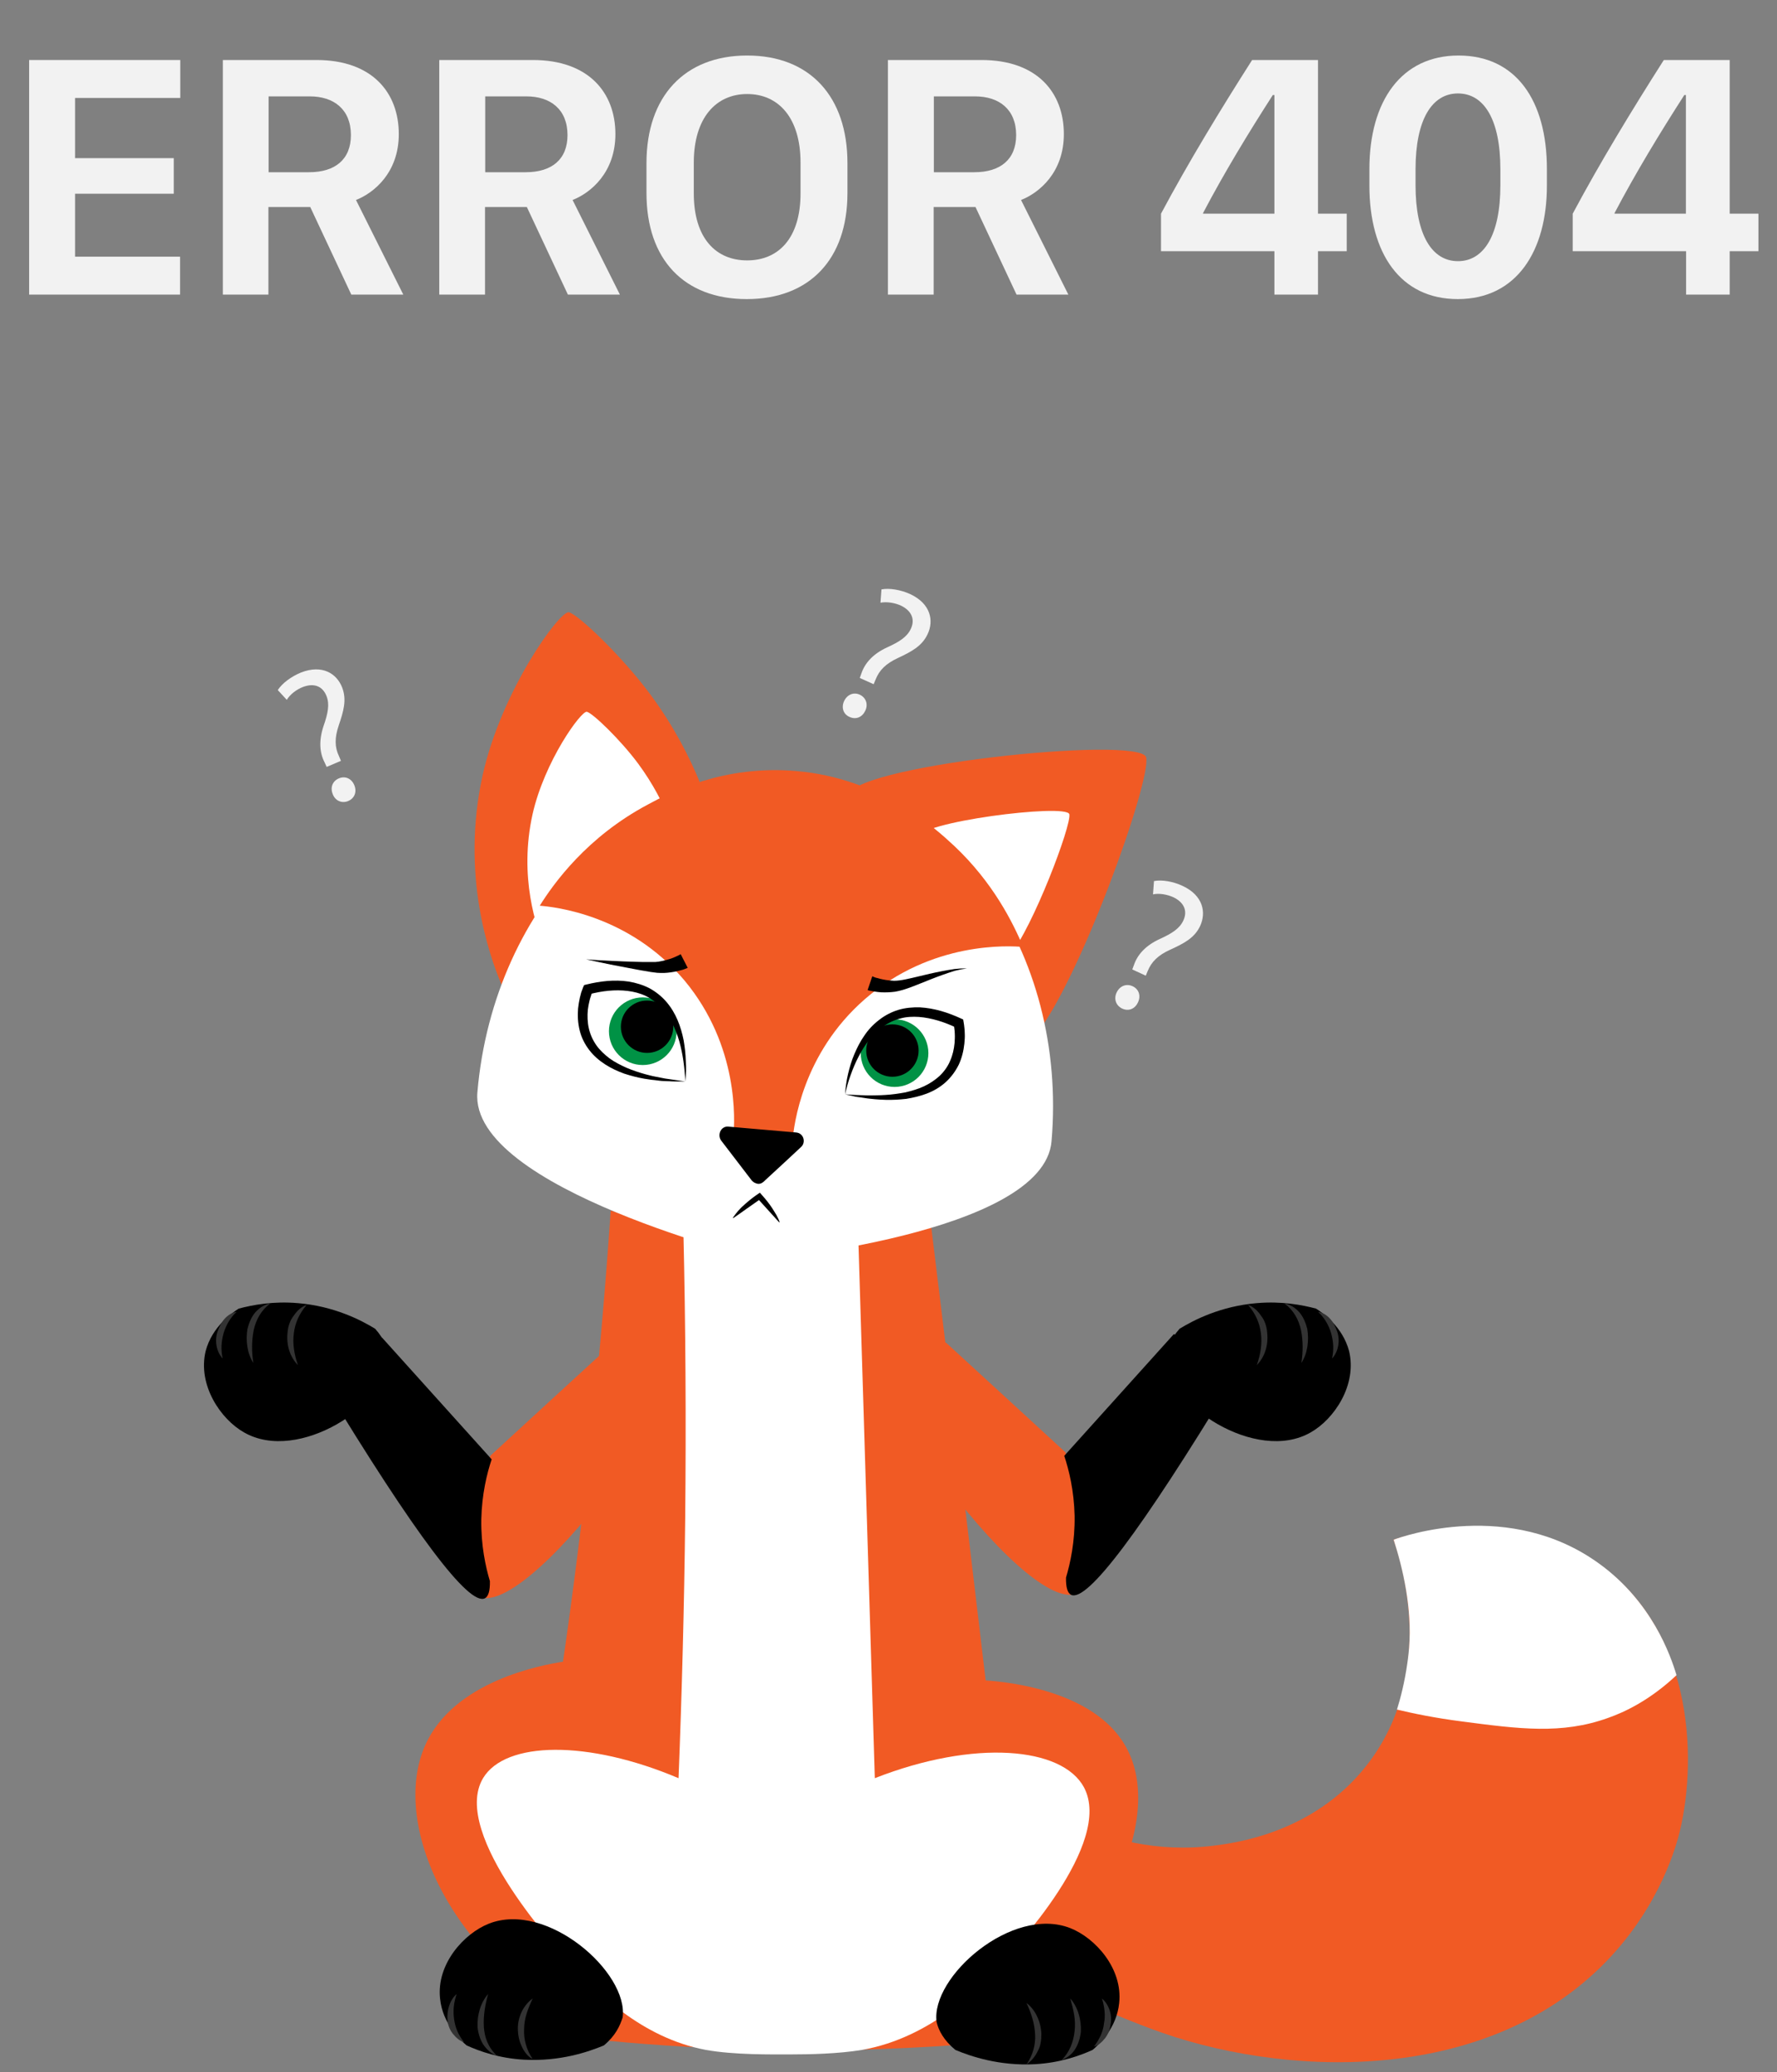 <?xml version="1.0" encoding="utf-8"?>
<!-- Generator: Adobe Illustrator 22.0.1, SVG Export Plug-In . SVG Version: 6.00 Build 0)  -->
<svg version="1.0" xmlns="http://www.w3.org/2000/svg" xmlns:xlink="http://www.w3.org/1999/xlink" x="0px" y="0px"
	 viewBox="0 0 909 1059.9" style="enable-background:new 0 0 909 1059.9;" xml:space="preserve">
<rect x="0" y="0" width="909" height="1059.9" fill="#808080" stroke="none"/>
<style type="text/css">
	.st0{fill:#F2F2F2;}
	.st1{fill:#F15A24;}
	.st2{fill:#FFFFFF;}
	.st3{fill:#333333;}
	.st4{fill:#009245;}
</style>
<g id="Слой_2">
	<g>
		<path class="st0" d="M167.1,392.3l-1.1-2.4c-2.5-4.8-3-11-0.5-18.5c2.3-6.6,3.2-11.2,1.5-15.4c-1.9-4.8-6.1-6.8-12-4.6
			c-3.4,1.3-6.7,3.9-8.3,6.6l-4.6-5c2.2-3.5,7-7,11.9-9c10.8-4.2,18.2,0.5,21,7.6c2.5,6.4,0.7,12.3-1.7,19.4
			c-2.2,6.5-2.1,11.2,0.1,15.8l1,2.4L167.1,392.3z M170.2,406.2c-1.4-3.5,0-6.8,3.3-8.1c3.3-1.3,6.5,0.3,7.8,3.7
			c1.3,3.3,0.1,6.6-3.3,8C174.7,411.1,171.4,409.5,170.2,406.2z"/>
	</g>
	<g>
		<path class="st0" d="M571.2,507.7c1.6-3.4,5-4.7,8.2-3.2c3.2,1.5,4.3,4.9,2.7,8.3c-1.5,3.2-4.7,4.7-8.1,3.1
			C570.7,514.3,569.7,510.8,571.2,507.7z M579.2,495.9l0.9-2.4c1.8-5.2,5.9-9.8,13-13.1c6.4-2.9,10.3-5.4,12.2-9.5
			c2.2-4.6,0.7-9.1-5-11.9c-3.3-1.5-7.4-2.2-10.5-1.5l0.5-6.8c4-0.8,9.9,0.2,14.7,2.5c10.5,4.9,12.1,13.6,8.9,20.5
			c-2.9,6.2-8.5,9-15.3,12.1c-6.2,2.8-9.6,6.2-11.5,10.9l-1,2.4L579.2,495.9z"/>
	</g>
	<g>
		<path class="st0" d="M431.8,358.6c1.6-3.4,5-4.7,8.1-3.2s4.3,4.9,2.7,8.2c-1.5,3.2-4.7,4.7-8.1,3.1
			C431.3,365.3,430.3,361.8,431.8,358.6z M439.8,346.8l0.9-2.5c1.8-5.2,5.9-9.8,13-13.1c6.4-2.9,10.3-5.4,12.2-9.5
			c2.2-4.6,0.7-9.1-5-11.9c-3.3-1.5-7.4-2.1-10.5-1.5l0.5-6.8c4-0.8,9.9,0.2,14.7,2.4c10.5,4.9,12.2,13.6,8.9,20.5
			c-2.9,6.2-8.4,9-15.2,12.2c-6.2,2.9-9.5,6.2-11.4,11l-1,2.4L439.8,346.8z"/>
	</g>
	<g>
		<path class="st0" d="M92.1,150.7H14.9v-120h77.3v19.4H38.4v30.8h50.5v18.2H38.4v32.2h53.7V150.7z"/>
		<path class="st0" d="M204,68.6c0,19.7-12.7,30.1-21.9,33.7l24.2,48.4h-26.6l-21-44.8h-21.4v44.8H114v-120h47.9
			C190.4,30.7,204,47.4,204,68.6z M158.1,88.1c13.4,0,21.4-6.6,21.4-19c0-13.2-8.8-19.8-21-19.8h-21.1v38.8H158.1z"/>
		<path class="st0" d="M314.8,68.6c0,19.7-12.7,30.1-21.9,33.7l24.2,48.4h-26.6l-21-44.8h-21.4v44.8h-23.4v-120h47.9
			C301.1,30.7,314.8,47.4,314.8,68.6z M268.9,88.1c13.4,0,21.4-6.6,21.4-19c0-13.2-8.8-19.8-21-19.8h-21.1v38.8H268.9z"/>
		<path class="st0" d="M330.7,83.4c0-34.1,19.5-55,51.5-55c32.2,0,51.3,21.1,51.3,55v15.4c0,33.8-19.4,54.2-51.5,54.2
			s-51.3-20.3-51.3-54.2V83.4z M354.9,98.9c0,23.1,11.4,34.3,27.3,34.3c15.9,0,27.3-11.2,27.3-34.3V83.2c0-23.1-11.4-35.1-27.3-35.1
			c-15.8,0-27.3,12-27.3,35.1V98.9z"/>
		<path class="st0" d="M544.2,68.6c0,19.7-12.7,30.1-21.9,33.7l24.2,48.4H520l-21-44.8h-21.4v44.8h-23.4v-120h47.9
			C530.6,30.7,544.2,47.4,544.2,68.6z M498.4,88.1c13.4,0,21.4-6.6,21.4-19c0-13.2-8.8-19.8-21-19.8h-21.1v38.8H498.4z"/>
		<path class="st0" d="M674.2,30.7v78.6h14.7v19.2h-14.7v22.2h-22.3v-22.2h-58v-19.2c14.1-26.4,30.3-53,46.6-78.6H674.2z
			 M651.9,109.3V48.6h-0.8c-12.3,19.1-25,40-35.7,60.4v0.3H651.9z"/>
		<path class="st0" d="M700.5,86.5c0-34.9,16.4-58.1,45.6-58.1c29.4,0,45.2,23,45.2,58.1v8.4c0,33.4-15.4,58.1-45.6,58.1
			c-29.3,0-45.2-23.3-45.2-58.1V86.5z M724.1,94.7c0,25.7,8.5,38.9,21.7,38.9c13.3,0,21.7-13.4,21.7-38.9v-8.1
			c0-25.5-8.4-38.8-21.7-38.8c-13.2,0-21.7,13.2-21.7,38.8V94.7z"/>
		<path class="st0" d="M884.8,30.7v78.6h14.7v19.2h-14.7v22.2h-22.3v-22.2h-58v-19.2c14.1-26.4,30.3-53,46.6-78.6H884.8z
			 M862.4,109.3V48.6h-0.8c-12.3,19.1-25,40-35.7,60.4v0.3H862.4z"/>
	</g>
</g>
<g id="Слой_1">
	<g id="хвост_1_">
		<path class="st1" d="M621,944.1c11-1.4,50.8-6.5,77.8-40.7c38.7-48.9,15.5-112.1,14-115.8c8-2.6,59.7-18.2,103.5,11.4
			c48.6,32.9,52.5,97.9,43,137.7c-1.5,6.1-9.5,37.6-37.7,66.7c-62.2,64.1-167,59.3-233.3,34.2c-26.8-10.2-71.2-27-82.4-67.5
			c-7-25,1.7-48.4,7.6-60.7C520.4,915.6,562.6,951.6,621,944.1z"/>
		<path class="st2" d="M714.6,874.5c1.8-5.8,3.9-13.8,5.3-23.7c0,0,0.6-4,0.9-7.9c1.6-20.2-3.2-40.7-7.9-55.3
			c4.9-1.8,59.4-21,105.2,12.3c26.9,19.5,36.4,46.7,39.5,57c-13.6,12.8-26.5,18.9-35.1,21.9c-23.6,8.5-45.5,5.6-74.5,1.8
			C733.9,878.8,722.5,876.4,714.6,874.5z"/>
	</g>
	<g id="туловище_1_">
		<path class="st1" d="M486.1,1046.3c-29.4,2-61.4,3-95.6,2.3c-28.2-0.7-54.8-2.3-79.8-4.7C231,1006.7,199.4,934,217.4,893
			c14.6-33.3,60.1-41.3,70.6-43c5.1-35.1,9.7-71.5,13.7-109c4.5-41.8,8-82.4,10.7-121.7c9.2,2.8,21.6,6.3,36.4,9.3
			c15.1,3.1,28.7,4.9,36.4,5.6c35.6,3.2,71.8-5.7,90.6-11.2c5,40.9,10,81.9,14.9,122.8c4.5,37.9,9,75.8,13.5,113.8
			c11.1,0.7,57.9,5.3,72.8,36C595.3,932,565.6,1003.3,486.1,1046.3z"/>
		<path class="st2" d="M440.9,1048.6c-12,2-26.9,2.3-36.4,2.3c-10.1,0-28.8,0.3-43.4-2.3c-33.5-6.3-56.3-30.3-68.4-43
			c-5.4-6-62.7-67.3-45.6-96c11.4-19,53.5-19.7,100,0c1.7-43.2,2.9-87.5,3.4-132.9c0.5-50,0.2-98.7-0.9-146.1
			c5.6,2.7,13.9,6.1,24.6,7.9c5.8,1,11.7,1.4,23.7,0.9c10.3-0.4,24.3-1.5,41.2-4.4c2.8,91.5,5.6,183.1,8.4,274.6
			c51-20,95.9-16,107,4.7c15.2,28.7-35.8,83-43.4,91C501.3,1016.3,476.7,1042.3,440.9,1048.6z"/>
		<path d="M308.9,1046.3c-7.9,3.3-22.5,8.3-40.8,7.3c-12.7-0.7-22.8-4.3-29.4-7.3c-3.2-2.7-12.3-11-13.6-24
			c-1.9-17.7,12.3-33.3,25-38.3c29.8-11.7,71.5,25,68.4,48C317.1,1036.3,314.9,1041.3,308.9,1046.3z"/>
	</g>
	<g id="лапки_1_">
		<path d="M191.9,679.7c-7.3-4.5-21.2-11.6-39.5-13.1c-12.6-1.1-23.2,0.9-30.3,2.8c-3.3,2.1-13.6,9.2-16.9,21.7
			c-4.2,17.4,7.7,34.9,19.6,41.6c27.9,16.1,74.1-14.5,74-37.9C198.8,690.8,196.9,685.3,191.9,679.7z"/>
		<g>
			<path class="st3" d="M152.4,698.3c-4.2-4.3-6-10.4-5.3-16.7c0.2-3,1.3-6.3,3.1-8.5c1.7-2.6,4.1-4.8,6.7-5.6
				c-3.8,4.4-6,9.3-6.6,14.6C149.6,687.4,150.5,692.8,152.4,698.3z"/>
		</g>
		<g>
			<path class="st3" d="M113.9,694.9c-3.3-3.5-4.2-9.3-2.6-13.8c0.8-2.3,1.9-4.6,3.6-6.5s3.7-3.1,6.2-3.6c-3.4,3.1-5.5,7-6.7,10.9
				C113.2,686.2,112.9,690.2,113.9,694.9z"/>
		</g>
		<g>
			<path class="st3" d="M129.6,697.2c-3.2-4.9-4-11.6-3-17.5c0.8-3,1.9-5.9,4-8.4c2-2.2,4.7-4.1,7.6-4.5c-4.6,3.4-7.2,8.2-8.4,13.5
				C128.7,685.8,128.7,691.5,129.6,697.2z"/>
		</g>
		<g>
			<path class="st3" d="M272.5,1022.3c-2.5,5.3-4.4,10.3-4.4,15.7c-0.3,5.3,1.3,10.7,4.4,15.3c-2.5-1.3-4.4-3.7-5.7-6.7
				c-1.3-2.7-1.9-6-1.9-9C264.9,1031.6,267.8,1025.6,272.5,1022.3z"/>
		</g>
		<g>
			<path class="st3" d="M233.6,1020c-1.6,4.7-1.9,8.7-1.3,13c0.6,4.3,2.2,8,5.1,11.7c-2.2-0.7-4.1-2.3-5.7-4.3c-1.6-2-2.5-4.3-2.8-7
				C228.5,1028.3,230.1,1023,233.6,1020z"/>
		</g>
		<g>
			<path class="st3" d="M249.7,1020c-1.6,5.7-2.5,11.3-2.2,16.7c0.3,5.3,2.2,10.7,6.6,14.7c-2.8-0.7-5.1-3-7-5.7
				c-1.6-2.7-2.5-5.7-2.8-8.7C244,1030.6,245.9,1024.3,249.7,1020z"/>
		</g>
		<path d="M488.7,1048.6c7.9,3.3,22.5,8.3,40.8,7.3c12.7-0.7,22.8-4.3,29.4-7.3c3.2-2.7,12.3-11,13.6-24c1.9-17.7-12.3-33.3-25-38.3
			c-29.8-11.7-71.5,25-68.4,48C480.1,1038.6,482.7,1043.6,488.7,1048.6z"/>
		<g>
			<path class="st3" d="M525.1,1024.6c4.4,3.3,7.3,9.3,7.6,15.7c0,3-0.3,6.3-1.9,9c-1.3,2.7-3.2,5-5.7,6.7c3.2-4.7,4.7-10,4.4-15.3
				C529.2,1035,527.6,1030,525.1,1024.6z"/>
		</g>
		<g>
			<path class="st3" d="M563.7,1022.3c3.5,3,5.4,8.3,4.4,13.3c-0.3,2.7-1.3,5-2.8,7c-1.6,2-3.5,3.7-5.7,4.3
				c2.8-3.7,4.7-7.7,5.1-11.7C565.6,1031,565,1026.6,563.7,1022.3z"/>
		</g>
		<g>
			<path class="st3" d="M547.5,1022.3c3.8,4.3,5.7,10.7,5.4,17c-0.3,3-1.3,6.3-2.8,8.7c-1.6,2.7-4.1,4.7-7,5.7c4.1-4,6-9.3,6.6-14.7
				C550.4,1033.3,549.1,1028,547.5,1022.3z"/>
		</g>
		<path class="st1" d="M312,688.5c-20.4,18.7-40.8,37.4-61.1,56.1c-11.9,35.6-16,66.3-6.1,71.9c10.7,6.1,38.1-16.6,67.2-55.3
			c1.5-24.3,2.9-48.5,4.4-72.8"/>
		<path d="M195.4,684.2c18.7,20.8,37.4,41.5,56.1,62.3c-2.4,7.2-5,17.7-5.3,30.7c-0.2,13.3,2.2,24.2,4.4,31.6c0.1,5-0.8,7.9-2.6,8.8
			c-8.2,3.9-35.7-32.6-82.4-109.6L195.4,684.2z"/>
		<path d="M603.4,679.7c7.3-4.5,21.2-11.6,39.5-13.1c12.6-1.1,23.2,0.9,30.3,2.8c3.3,2.1,13.6,9.2,16.9,21.7
			c4.2,17.4-7.7,34.9-19.6,41.6c-27.9,16.1-74.1-14.5-74-37.9C596.5,690.8,598.4,685.3,603.4,679.7z"/>
		<g>
			<path class="st3" d="M642.9,698.3c4.2-4.3,6-10.4,5.3-16.7c-0.2-3-1.3-6.3-3.1-8.5c-1.7-2.6-4.1-4.8-6.7-5.6
				c3.8,4.4,6,9.3,6.6,14.6C645.7,687.4,644.8,692.8,642.9,698.3z"/>
		</g>
		<g>
			<path class="st3" d="M681.4,694.9c3.3-3.5,4.2-9.3,2.6-13.8c-0.8-2.3-1.9-4.6-3.6-6.5c-1.7-1.9-3.7-3.1-6.2-3.6
				c3.4,3.1,5.5,7,6.7,10.9C682.1,686.2,682.4,690.2,681.4,694.9z"/>
		</g>
		<g>
			<path class="st3" d="M665.7,697.2c3.2-4.9,4-11.6,3-17.5c-0.8-3-1.9-5.9-4-8.4c-2-2.2-4.7-4.1-7.6-4.5c4.6,3.4,7.2,8.2,8.4,13.5
				C666.6,685.8,666.6,691.5,665.7,697.2z"/>
		</g>
	</g>
	<g id="Слой_1_2_">
		<path class="st1" d="M586.3,387.4c-2.9-11.5-156.1,4.6-152.4,20.5c3.7,15.8,72.8,149.4,95.3,122.2
			C551.8,503.2,589.1,399.1,586.3,387.4z"/>
		<path class="st1" d="M357.9,400c-5.1-12.5-13-28.2-25.1-44.6c-14.4-19.5-37.1-41.2-41.8-42.2c-4.7-0.9-34.5,40.1-44.1,83.3
			c-11.3,51.1,3.4,92.2,9.6,107.1C290.2,469.1,324,434.6,357.9,400z"/>
		<path class="st2" d="M342.3,418.8c-3.2-7.8-8.2-17.8-15.8-28.1c-9.1-12.3-23.4-26-26.3-26.6c-2.9-0.6-21.7,25.3-27.8,52.5
			c-7.1,32.2,2.1,58.1,6,67.5C299.7,462.3,321,440.5,342.3,418.8z"/>
		<path class="st2" d="M547,416.5c-1.5-5.7-78.9,4.2-77.2,12.1c1.7,7.9,35.2,74,46.8,60C528.3,474.5,548.2,422.1,547,416.5z"/>
		<path class="st2" d="M405.9,395.7c-81.2-6.9-153.4,66.2-161.7,163.1c-4.2,49.3,145,85.7,145,85.7s144.7-13.1,148.7-60.7
			C546.2,486.9,487.1,402.6,405.9,395.7z"/>
		<path class="st1" d="M405.4,583.5c-10.1-0.9-20.2-1.7-30.2-2.6c0.6-7.3,3-45.7-25.1-79.4c-28.4-33.7-66.7-37.6-74-38.2
			c7.2-11.5,24.2-35.2,55.2-51.7c11.2-6.1,38.7-20.4,75.9-17.2c43.4,3.7,71.1,29.2,80.8,38.2c20.1,18.9,30.2,39.5,35.4,51.8
			c-7-0.6-46.8-3.1-81,26.7C410.3,539.1,406.1,575.7,405.4,583.5z"/>
		<g>
			<polygon points="388.1,601.2 372.4,580.7 407.1,583.6 			"/>
			<g>
				<path d="M391.5,598.4c-5.3-6.9-10.4-13.6-15.7-20.5c-1.3,2.4-2.4,4.6-3.7,7c11.5,1,23,2,34.7,3c-0.9-2.6-1.6-4.9-2.5-7.5
					c-6.4,5.9-12.6,11.6-19,17.6c-4,3.6,1.4,10.3,5.4,6.4c6.4-5.9,12.6-11.6,19-17.6c2.7-2.3,1.5-7.2-2.5-7.5c-11.5-1-23-2-34.7-3
					c-3.6-0.3-5.7,4-3.7,7c5.3,6.9,10.4,13.6,15.7,20.5C388.4,608.3,394.7,602.9,391.5,598.4z"/>
			</g>
		</g>
	</g>
	<path class="st2" d="M350.5,553.2c0,0,5-60.7-49.7-47C300.8,506.1,280.8,550.1,350.5,553.2z"/>
	<path class="st2" d="M432.3,559.8c0,0,7-60.7,58.1-36.5C490.4,523.2,501.5,570.4,432.3,559.8z"/>
	<circle class="st4" cx="457.6" cy="538.7" r="17.3"/>
	<g>
		<path d="M432.3,559.8c0.2-3.5,0.7-7,1.5-10.4c0.8-3.4,1.8-6.8,3.2-10.1c1.4-3.3,3-6.5,5.1-9.5c2-3,4.5-5.7,7.5-8
			c2.9-2.3,6.3-4.1,9.9-5.2c3.6-1.1,7.4-1.4,11.1-1.3c7.4,0.4,14.5,2.7,21,5.7l1.1,0.5l0.2,1.2c0.2,1.1,0.3,1.9,0.4,2.9
			c0.1,0.9,0.2,1.8,0.2,2.8c0.1,1.8,0,3.7-0.2,5.5c-0.4,3.7-1.3,7.4-2.9,10.8c-1.7,3.4-4,6.5-6.8,9c-2.8,2.5-6.1,4.4-9.5,5.7
			c-3.4,1.3-6.9,2.1-10.5,2.7c-3.5,0.4-7.1,0.6-10.6,0.5c-1.8-0.1-3.5-0.1-5.3-0.3c-1.7-0.2-3.5-0.3-5.2-0.6l-2.6-0.4
			c-0.9-0.1-1.7-0.2-2.6-0.4C435.6,560.5,433.9,560.1,432.3,559.8z M432.3,559.8c3.7,0.3,6.9,0.4,10.4,0.5c1.7,0.1,3.5,0,5.2,0
			c1.7,0,3.4-0.1,5.1-0.2c3.4-0.2,6.8-0.7,10.1-1.3c3.3-0.8,6.5-1.7,9.5-3.1c3-1.4,5.7-3.2,8-5.3c2.3-2.2,4.2-4.8,5.4-7.7
			c1.3-2.9,2-6,2.3-9.2c0.1-1.6,0.2-3.2,0.1-4.8c0-0.8-0.1-1.6-0.2-2.4c-0.1-0.8-0.2-1.6-0.4-2.3l1.4,1.7c-6.1-2.9-12.6-5-19.1-5.5
			c-3.2-0.2-6.5-0.1-9.6,0.8c-3.1,0.8-6.1,2.2-8.7,4.1c-5.4,3.8-9.5,9.3-12.6,15.4c-1.6,3-2.9,6.2-4.1,9.5c-0.6,1.6-1.1,3.3-1.6,5
			C433.1,556.4,432.7,558.1,432.3,559.8z"/>
	</g>
	<circle class="st4" cx="328.8" cy="527.5" r="17.3"/>
	<g>
		<path d="M350.5,553.2c0-1.7-0.1-3.5-0.3-5.2c-0.2-1.7-0.3-3.4-0.6-5.2c-0.5-3.4-1.2-6.8-2.1-10.1c-1.9-6.5-4.9-12.8-9.4-17.5
			c-2.3-2.3-4.9-4.3-7.7-5.7c-2.9-1.4-6-2.2-9.3-2.6c-6.5-0.8-13.2,0-19.7,1.7l1.7-1.4c-0.3,0.6-0.6,1.4-0.8,2.2
			c-0.3,0.8-0.5,1.5-0.7,2.3c-0.4,1.6-0.7,3.2-0.9,4.8c-0.3,3.2-0.2,6.4,0.5,9.5c0.7,3.1,2,6,3.8,8.6c1.8,2.6,4.2,4.8,6.8,6.8
			c2.6,1.9,5.6,3.4,8.7,4.8c3.1,1.3,6.3,2.4,9.6,3.3c1.6,0.4,3.3,0.9,5,1.2c1.7,0.3,3.4,0.7,5.1,1
			C343.7,552.2,346.9,552.7,350.5,553.2z M350.5,553.2c-1.6,0-3.4,0-5.2,0c-0.9,0-1.8,0-2.7-0.1l-2.6-0.1c-1.7,0-3.5-0.3-5.2-0.5
			c-1.7-0.1-3.5-0.5-5.2-0.7c-3.5-0.6-6.9-1.5-10.3-2.6c-3.3-1.2-6.6-2.7-9.7-4.7c-3.1-2-5.9-4.4-8.2-7.4c-2.3-3-4-6.4-4.9-10.1
			c-0.9-3.7-1.1-7.4-0.8-11.1c0.2-1.8,0.5-3.7,0.9-5.5c0.2-0.9,0.5-1.8,0.7-2.7c0.3-0.9,0.6-1.7,1-2.7l0.5-1.1l1.2-0.3
			c6.9-1.7,14.3-2.6,21.6-1.5c3.6,0.6,7.3,1.7,10.6,3.4c3.3,1.8,6.3,4.2,8.7,7c2.4,2.8,4.3,6,5.7,9.3c1.4,3.3,2.4,6.8,3.1,10.3
			c0.6,3.5,1,7,1.1,10.5C351.1,546.2,351,549.7,350.5,553.2z"/>
	</g>
	<g>
		<path d="M351.8,495.1c-0.7,0.3-1.2,0.5-1.8,0.7c-0.6,0.2-1.1,0.4-1.7,0.5c-1.1,0.3-2.2,0.6-3.4,0.8c-2.3,0.4-4.6,0.7-7,0.6
			c-1.1,0-2.4-0.1-3.5-0.3c-1.1-0.1-2.2-0.3-3.2-0.5c-2.1-0.3-4.2-0.7-6.3-1.1c-4.2-0.8-8.4-1.6-12.6-2.4c-4.2-0.9-8.3-1.7-12.5-2.7
			c4.2,0.4,8.5,0.6,12.7,0.8c4.2,0.2,8.5,0.4,12.7,0.5c2.1,0.1,4.2,0.1,6.3,0.1c1,0,2.1,0,3.1,0c0.5,0,1,0,1.5-0.1
			c0.5,0,0.9-0.1,1.4-0.2c1.9-0.3,3.7-0.8,5.6-1.4c0.9-0.3,1.8-0.7,2.7-1.1c0.4-0.2,0.9-0.4,1.3-0.6c0.4-0.2,0.9-0.5,1.1-0.6
			L351.8,495.1z"/>
	</g>
	<g>
		<path d="M446.2,499.4c0.3,0.1,0.8,0.3,1.2,0.5c0.4,0.2,0.9,0.3,1.4,0.4c0.9,0.3,1.9,0.5,2.8,0.7c1.9,0.4,3.8,0.6,5.7,0.7
			c1.9,0,3.8-0.3,5.8-0.7c2-0.4,4.1-0.9,6.2-1.4c4.1-1,8.3-2,12.5-2.8c2.1-0.4,4.2-0.8,6.4-1.1c2.1-0.2,4.3-0.5,6.4-0.2
			c-2.1,0.1-4.2,0.6-6.2,1.1c-2,0.6-4,1.3-6,2c-4,1.4-7.9,3-11.9,4.6c-2,0.8-4,1.6-6,2.3c-2,0.7-4.3,1.4-6.7,1.8
			c-2.3,0.3-4.7,0.4-7,0.3c-1.2-0.1-2.3-0.2-3.5-0.4c-0.6-0.1-1.2-0.2-1.7-0.3c-0.6-0.1-1.1-0.2-1.8-0.4L446.2,499.4z"/>
	</g>
	<g>
		<path d="M374.9,622.9c0.8-1.2,1.7-2.3,2.6-3.4l1.4-1.5c0.5-0.5,1-1,1.5-1.4c1-1,2.1-1.8,3.1-2.7c1.1-0.9,2.2-1.7,3.3-2.5l1.9-1.3
			l1.5,1.7c0.9,1,1.7,2,2.5,3c0.8,1.1,1.6,2.1,2.3,3.2c0.7,1.1,1.4,2.2,2.1,3.4c0.6,1.2,1.3,2.4,1.7,3.7l-0.2,0.2
			c-3.5-3.8-7-7.8-10.5-11.6l0.4,0l-6.7,4.7c-2.2,1.6-4.5,3.2-6.7,4.7L374.9,622.9z"/>
	</g>
	<circle cx="331" cy="525.2" r="13.4"/>
	<circle cx="456.5" cy="537.4" r="13.4"/>
	<path class="st1" d="M483.9,686.8c20.4,18.7,40.8,37.4,61.1,56.1c11.9,35.6,16,66.3,6.1,71.9c-10.7,6.1-38.1-16.6-67.2-55.3
		c-1.5-24.3-2.9-48.5-4.4-72.8"/>
	<path d="M600.5,682.4c-18.7,20.8-37.4,41.5-56.1,62.3c2.4,7.2,5,17.7,5.3,30.7c0.2,13.3-2.2,24.2-4.4,31.6c-0.1,5,0.8,7.9,2.6,8.8
		c8.2,3.9,35.7-32.6,82.4-109.6L600.5,682.4z"/>
</g>
</svg>
